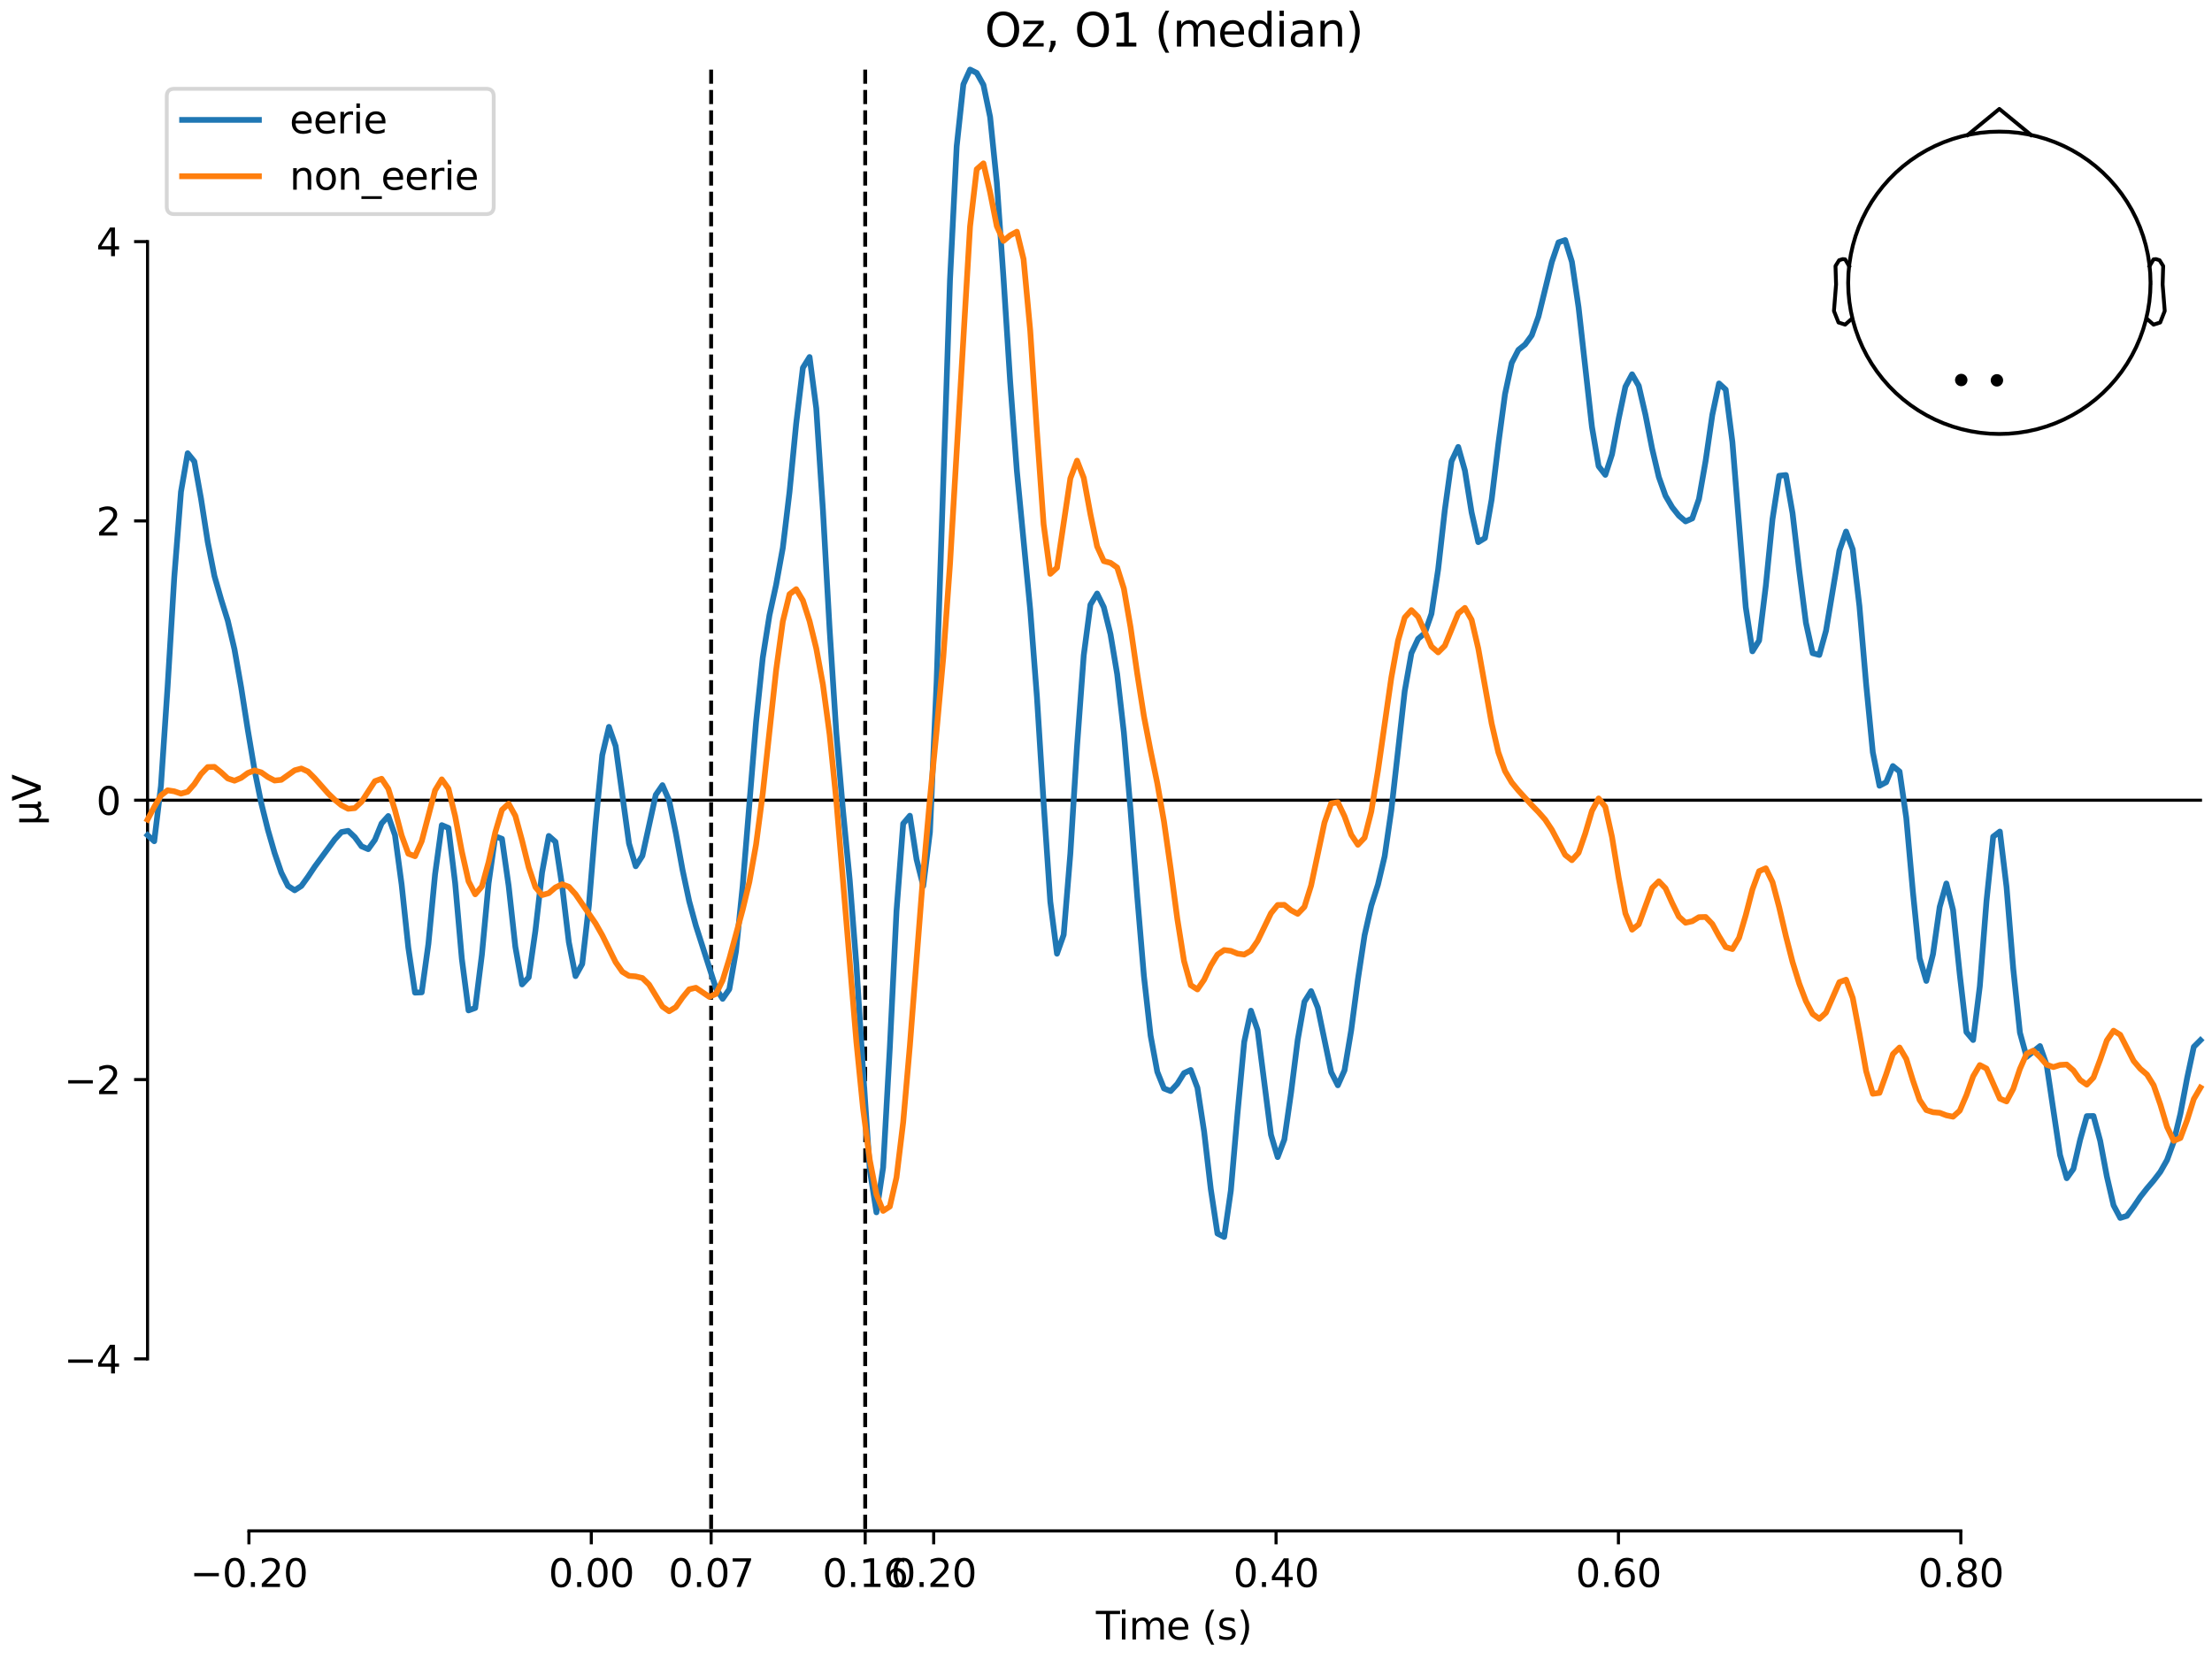 <?xml version="1.0" encoding="utf-8" standalone="no"?>
<!DOCTYPE svg PUBLIC "-//W3C//DTD SVG 1.1//EN"
  "http://www.w3.org/Graphics/SVG/1.1/DTD/svg11.dtd">
<svg xmlns:xlink="http://www.w3.org/1999/xlink" width="576pt" height="432pt" viewBox="0 0 576 432" xmlns="http://www.w3.org/2000/svg" version="1.1">
 <defs>
  <style type="text/css">*{stroke-linejoin: round; stroke-linecap: butt}</style>
 </defs>
 <g id="figure_1">
  <g id="patch_1">
   <path d="M 0 432 
L 576 432 
L 576 0 
L 0 0 
z
" style="fill: #ffffff"/>
  </g>
  <g id="axes_1">
   <g id="patch_2">
    <path d="M 38.421 398.644 
L 573 398.644 
L 573 18.118 
L 38.421 18.118 
L 38.421 398.644 
z
" style="fill: none; opacity: 0"/>
   </g>
   <g id="patch_3">
    <path d="M 38.421 353.849 
L 38.421 62.913 
" style="fill: none; stroke: #000000; stroke-width: 0.8; stroke-linejoin: miter; stroke-linecap: square"/>
   </g>
   <g id="LineCollection_1">
    <path d="M 185.177 18.118 
L 185.177 398.644 
" clip-path="url(#p3f31dede38)" style="fill: none; stroke-dasharray: 3.7,1.6; stroke-dashoffset: 0; stroke: #000000"/>
    <path d="M 225.297 18.118 
L 225.297 398.644 
" clip-path="url(#p3f31dede38)" style="fill: none; stroke-dasharray: 3.7,1.6; stroke-dashoffset: 0; stroke: #000000"/>
   </g>
   <g id="matplotlib.axis_1">
    <g id="xtick_1">
     <g id="line2d_1">
      <defs>
       <path id="md39d84efa6" d="M 0 0 
L 0 3.5 
" style="stroke: #000000; stroke-width: 0.8"/>
      </defs>
      <g>
       <use xlink:href="#md39d84efa6" x="64.819" y="398.644" style="stroke: #000000; stroke-width: 0.8"/>
      </g>
     </g>
     <g id="text_1">
      <!-- −0.20 -->
      <g transform="translate(49.496 413.242) scale(0.1 -0.1)">
       <defs>
        <path id="DejaVuSans-2212" d="M 678 2272 
L 4684 2272 
L 4684 1741 
L 678 1741 
L 678 2272 
z
" transform="scale(0.016)"/>
        <path id="DejaVuSans-30" d="M 2034 4250 
Q 1547 4250 1301 3770 
Q 1056 3291 1056 2328 
Q 1056 1369 1301 889 
Q 1547 409 2034 409 
Q 2525 409 2770 889 
Q 3016 1369 3016 2328 
Q 3016 3291 2770 3770 
Q 2525 4250 2034 4250 
z
M 2034 4750 
Q 2819 4750 3233 4129 
Q 3647 3509 3647 2328 
Q 3647 1150 3233 529 
Q 2819 -91 2034 -91 
Q 1250 -91 836 529 
Q 422 1150 422 2328 
Q 422 3509 836 4129 
Q 1250 4750 2034 4750 
z
" transform="scale(0.016)"/>
        <path id="DejaVuSans-2e" d="M 684 794 
L 1344 794 
L 1344 0 
L 684 0 
L 684 794 
z
" transform="scale(0.016)"/>
        <path id="DejaVuSans-32" d="M 1228 531 
L 3431 531 
L 3431 0 
L 469 0 
L 469 531 
Q 828 903 1448 1529 
Q 2069 2156 2228 2338 
Q 2531 2678 2651 2914 
Q 2772 3150 2772 3378 
Q 2772 3750 2511 3984 
Q 2250 4219 1831 4219 
Q 1534 4219 1204 4116 
Q 875 4013 500 3803 
L 500 4441 
Q 881 4594 1212 4672 
Q 1544 4750 1819 4750 
Q 2544 4750 2975 4387 
Q 3406 4025 3406 3419 
Q 3406 3131 3298 2873 
Q 3191 2616 2906 2266 
Q 2828 2175 2409 1742 
Q 1991 1309 1228 531 
z
" transform="scale(0.016)"/>
       </defs>
       <use xlink:href="#DejaVuSans-2212"/>
       <use xlink:href="#DejaVuSans-30" transform="translate(83.789 0)"/>
       <use xlink:href="#DejaVuSans-2e" transform="translate(147.412 0)"/>
       <use xlink:href="#DejaVuSans-32" transform="translate(179.199 0)"/>
       <use xlink:href="#DejaVuSans-30" transform="translate(242.822 0)"/>
      </g>
     </g>
    </g>
    <g id="xtick_2">
     <g id="line2d_2">
      <g>
       <use xlink:href="#md39d84efa6" x="153.973" y="398.644" style="stroke: #000000; stroke-width: 0.8"/>
      </g>
     </g>
     <g id="text_2">
      <!-- 0.00 -->
      <g transform="translate(142.84 413.242) scale(0.1 -0.1)">
       <use xlink:href="#DejaVuSans-30"/>
       <use xlink:href="#DejaVuSans-2e" transform="translate(63.623 0)"/>
       <use xlink:href="#DejaVuSans-30" transform="translate(95.41 0)"/>
       <use xlink:href="#DejaVuSans-30" transform="translate(159.033 0)"/>
      </g>
     </g>
    </g>
    <g id="xtick_3">
     <g id="line2d_3">
      <g>
       <use xlink:href="#md39d84efa6" x="185.177" y="398.644" style="stroke: #000000; stroke-width: 0.8"/>
      </g>
     </g>
     <g id="text_3">
      <!-- 0.07 -->
      <g transform="translate(174.045 413.242) scale(0.1 -0.1)">
       <defs>
        <path id="DejaVuSans-37" d="M 525 4666 
L 3525 4666 
L 3525 4397 
L 1831 0 
L 1172 0 
L 2766 4134 
L 525 4134 
L 525 4666 
z
" transform="scale(0.016)"/>
       </defs>
       <use xlink:href="#DejaVuSans-30"/>
       <use xlink:href="#DejaVuSans-2e" transform="translate(63.623 0)"/>
       <use xlink:href="#DejaVuSans-30" transform="translate(95.41 0)"/>
       <use xlink:href="#DejaVuSans-37" transform="translate(159.033 0)"/>
      </g>
     </g>
    </g>
    <g id="xtick_4">
     <g id="line2d_4">
      <g>
       <use xlink:href="#md39d84efa6" x="225.297" y="398.644" style="stroke: #000000; stroke-width: 0.8"/>
      </g>
     </g>
     <g id="text_4">
      <!-- 0.16 -->
      <g transform="translate(214.164 413.242) scale(0.1 -0.1)">
       <defs>
        <path id="DejaVuSans-31" d="M 794 531 
L 1825 531 
L 1825 4091 
L 703 3866 
L 703 4441 
L 1819 4666 
L 2450 4666 
L 2450 531 
L 3481 531 
L 3481 0 
L 794 0 
L 794 531 
z
" transform="scale(0.016)"/>
        <path id="DejaVuSans-36" d="M 2113 2584 
Q 1688 2584 1439 2293 
Q 1191 2003 1191 1497 
Q 1191 994 1439 701 
Q 1688 409 2113 409 
Q 2538 409 2786 701 
Q 3034 994 3034 1497 
Q 3034 2003 2786 2293 
Q 2538 2584 2113 2584 
z
M 3366 4563 
L 3366 3988 
Q 3128 4100 2886 4159 
Q 2644 4219 2406 4219 
Q 1781 4219 1451 3797 
Q 1122 3375 1075 2522 
Q 1259 2794 1537 2939 
Q 1816 3084 2150 3084 
Q 2853 3084 3261 2657 
Q 3669 2231 3669 1497 
Q 3669 778 3244 343 
Q 2819 -91 2113 -91 
Q 1303 -91 875 529 
Q 447 1150 447 2328 
Q 447 3434 972 4092 
Q 1497 4750 2381 4750 
Q 2619 4750 2861 4703 
Q 3103 4656 3366 4563 
z
" transform="scale(0.016)"/>
       </defs>
       <use xlink:href="#DejaVuSans-30"/>
       <use xlink:href="#DejaVuSans-2e" transform="translate(63.623 0)"/>
       <use xlink:href="#DejaVuSans-31" transform="translate(95.41 0)"/>
       <use xlink:href="#DejaVuSans-36" transform="translate(159.033 0)"/>
      </g>
     </g>
    </g>
    <g id="xtick_5">
     <g id="line2d_5">
      <g>
       <use xlink:href="#md39d84efa6" x="243.128" y="398.644" style="stroke: #000000; stroke-width: 0.8"/>
      </g>
     </g>
     <g id="text_5">
      <!-- 0.20 -->
      <g transform="translate(231.995 413.242) scale(0.1 -0.1)">
       <use xlink:href="#DejaVuSans-30"/>
       <use xlink:href="#DejaVuSans-2e" transform="translate(63.623 0)"/>
       <use xlink:href="#DejaVuSans-32" transform="translate(95.41 0)"/>
       <use xlink:href="#DejaVuSans-30" transform="translate(159.033 0)"/>
      </g>
     </g>
    </g>
    <g id="xtick_6">
     <g id="line2d_6">
      <g>
       <use xlink:href="#md39d84efa6" x="332.282" y="398.644" style="stroke: #000000; stroke-width: 0.8"/>
      </g>
     </g>
     <g id="text_6">
      <!-- 0.40 -->
      <g transform="translate(321.15 413.242) scale(0.1 -0.1)">
       <defs>
        <path id="DejaVuSans-34" d="M 2419 4116 
L 825 1625 
L 2419 1625 
L 2419 4116 
z
M 2253 4666 
L 3047 4666 
L 3047 1625 
L 3713 1625 
L 3713 1100 
L 3047 1100 
L 3047 0 
L 2419 0 
L 2419 1100 
L 313 1100 
L 313 1709 
L 2253 4666 
z
" transform="scale(0.016)"/>
       </defs>
       <use xlink:href="#DejaVuSans-30"/>
       <use xlink:href="#DejaVuSans-2e" transform="translate(63.623 0)"/>
       <use xlink:href="#DejaVuSans-34" transform="translate(95.41 0)"/>
       <use xlink:href="#DejaVuSans-30" transform="translate(159.033 0)"/>
      </g>
     </g>
    </g>
    <g id="xtick_7">
     <g id="line2d_7">
      <g>
       <use xlink:href="#md39d84efa6" x="421.437" y="398.644" style="stroke: #000000; stroke-width: 0.8"/>
      </g>
     </g>
     <g id="text_7">
      <!-- 0.60 -->
      <g transform="translate(410.304 413.242) scale(0.1 -0.1)">
       <use xlink:href="#DejaVuSans-30"/>
       <use xlink:href="#DejaVuSans-2e" transform="translate(63.623 0)"/>
       <use xlink:href="#DejaVuSans-36" transform="translate(95.41 0)"/>
       <use xlink:href="#DejaVuSans-30" transform="translate(159.033 0)"/>
      </g>
     </g>
    </g>
    <g id="xtick_8">
     <g id="line2d_8">
      <g>
       <use xlink:href="#md39d84efa6" x="510.592" y="398.644" style="stroke: #000000; stroke-width: 0.8"/>
      </g>
     </g>
     <g id="text_8">
      <!-- 0.80 -->
      <g transform="translate(499.459 413.242) scale(0.1 -0.1)">
       <defs>
        <path id="DejaVuSans-38" d="M 2034 2216 
Q 1584 2216 1326 1975 
Q 1069 1734 1069 1313 
Q 1069 891 1326 650 
Q 1584 409 2034 409 
Q 2484 409 2743 651 
Q 3003 894 3003 1313 
Q 3003 1734 2745 1975 
Q 2488 2216 2034 2216 
z
M 1403 2484 
Q 997 2584 770 2862 
Q 544 3141 544 3541 
Q 544 4100 942 4425 
Q 1341 4750 2034 4750 
Q 2731 4750 3128 4425 
Q 3525 4100 3525 3541 
Q 3525 3141 3298 2862 
Q 3072 2584 2669 2484 
Q 3125 2378 3379 2068 
Q 3634 1759 3634 1313 
Q 3634 634 3220 271 
Q 2806 -91 2034 -91 
Q 1263 -91 848 271 
Q 434 634 434 1313 
Q 434 1759 690 2068 
Q 947 2378 1403 2484 
z
M 1172 3481 
Q 1172 3119 1398 2916 
Q 1625 2713 2034 2713 
Q 2441 2713 2670 2916 
Q 2900 3119 2900 3481 
Q 2900 3844 2670 4047 
Q 2441 4250 2034 4250 
Q 1625 4250 1398 4047 
Q 1172 3844 1172 3481 
z
" transform="scale(0.016)"/>
       </defs>
       <use xlink:href="#DejaVuSans-30"/>
       <use xlink:href="#DejaVuSans-2e" transform="translate(63.623 0)"/>
       <use xlink:href="#DejaVuSans-38" transform="translate(95.41 0)"/>
       <use xlink:href="#DejaVuSans-30" transform="translate(159.033 0)"/>
      </g>
     </g>
    </g>
    <g id="text_9">
     <!-- Time (s) -->
     <g transform="translate(285.381 426.92) scale(0.1 -0.1)">
      <defs>
       <path id="DejaVuSans-54" d="M -19 4666 
L 3928 4666 
L 3928 4134 
L 2272 4134 
L 2272 0 
L 1638 0 
L 1638 4134 
L -19 4134 
L -19 4666 
z
" transform="scale(0.016)"/>
       <path id="DejaVuSans-69" d="M 603 3500 
L 1178 3500 
L 1178 0 
L 603 0 
L 603 3500 
z
M 603 4863 
L 1178 4863 
L 1178 4134 
L 603 4134 
L 603 4863 
z
" transform="scale(0.016)"/>
       <path id="DejaVuSans-6d" d="M 3328 2828 
Q 3544 3216 3844 3400 
Q 4144 3584 4550 3584 
Q 5097 3584 5394 3201 
Q 5691 2819 5691 2113 
L 5691 0 
L 5113 0 
L 5113 2094 
Q 5113 2597 4934 2840 
Q 4756 3084 4391 3084 
Q 3944 3084 3684 2787 
Q 3425 2491 3425 1978 
L 3425 0 
L 2847 0 
L 2847 2094 
Q 2847 2600 2669 2842 
Q 2491 3084 2119 3084 
Q 1678 3084 1418 2786 
Q 1159 2488 1159 1978 
L 1159 0 
L 581 0 
L 581 3500 
L 1159 3500 
L 1159 2956 
Q 1356 3278 1631 3431 
Q 1906 3584 2284 3584 
Q 2666 3584 2933 3390 
Q 3200 3197 3328 2828 
z
" transform="scale(0.016)"/>
       <path id="DejaVuSans-65" d="M 3597 1894 
L 3597 1613 
L 953 1613 
Q 991 1019 1311 708 
Q 1631 397 2203 397 
Q 2534 397 2845 478 
Q 3156 559 3463 722 
L 3463 178 
Q 3153 47 2828 -22 
Q 2503 -91 2169 -91 
Q 1331 -91 842 396 
Q 353 884 353 1716 
Q 353 2575 817 3079 
Q 1281 3584 2069 3584 
Q 2775 3584 3186 3129 
Q 3597 2675 3597 1894 
z
M 3022 2063 
Q 3016 2534 2758 2815 
Q 2500 3097 2075 3097 
Q 1594 3097 1305 2825 
Q 1016 2553 972 2059 
L 3022 2063 
z
" transform="scale(0.016)"/>
       <path id="DejaVuSans-20" transform="scale(0.016)"/>
       <path id="DejaVuSans-28" d="M 1984 4856 
Q 1566 4138 1362 3434 
Q 1159 2731 1159 2009 
Q 1159 1288 1364 580 
Q 1569 -128 1984 -844 
L 1484 -844 
Q 1016 -109 783 600 
Q 550 1309 550 2009 
Q 550 2706 781 3412 
Q 1013 4119 1484 4856 
L 1984 4856 
z
" transform="scale(0.016)"/>
       <path id="DejaVuSans-73" d="M 2834 3397 
L 2834 2853 
Q 2591 2978 2328 3040 
Q 2066 3103 1784 3103 
Q 1356 3103 1142 2972 
Q 928 2841 928 2578 
Q 928 2378 1081 2264 
Q 1234 2150 1697 2047 
L 1894 2003 
Q 2506 1872 2764 1633 
Q 3022 1394 3022 966 
Q 3022 478 2636 193 
Q 2250 -91 1575 -91 
Q 1294 -91 989 -36 
Q 684 19 347 128 
L 347 722 
Q 666 556 975 473 
Q 1284 391 1588 391 
Q 1994 391 2212 530 
Q 2431 669 2431 922 
Q 2431 1156 2273 1281 
Q 2116 1406 1581 1522 
L 1381 1569 
Q 847 1681 609 1914 
Q 372 2147 372 2553 
Q 372 3047 722 3315 
Q 1072 3584 1716 3584 
Q 2034 3584 2315 3537 
Q 2597 3491 2834 3397 
z
" transform="scale(0.016)"/>
       <path id="DejaVuSans-29" d="M 513 4856 
L 1013 4856 
Q 1481 4119 1714 3412 
Q 1947 2706 1947 2009 
Q 1947 1309 1714 600 
Q 1481 -109 1013 -844 
L 513 -844 
Q 928 -128 1133 580 
Q 1338 1288 1338 2009 
Q 1338 2731 1133 3434 
Q 928 4138 513 4856 
z
" transform="scale(0.016)"/>
      </defs>
      <use xlink:href="#DejaVuSans-54"/>
      <use xlink:href="#DejaVuSans-69" transform="translate(57.959 0)"/>
      <use xlink:href="#DejaVuSans-6d" transform="translate(85.742 0)"/>
      <use xlink:href="#DejaVuSans-65" transform="translate(183.154 0)"/>
      <use xlink:href="#DejaVuSans-20" transform="translate(244.678 0)"/>
      <use xlink:href="#DejaVuSans-28" transform="translate(276.465 0)"/>
      <use xlink:href="#DejaVuSans-73" transform="translate(315.479 0)"/>
      <use xlink:href="#DejaVuSans-29" transform="translate(367.578 0)"/>
     </g>
    </g>
   </g>
   <g id="matplotlib.axis_2">
    <g id="ytick_1">
     <g id="line2d_9">
      <defs>
       <path id="me7dda93dfe" d="M 0 0 
L -3.5 0 
" style="stroke: #000000; stroke-width: 0.8"/>
      </defs>
      <g>
       <use xlink:href="#me7dda93dfe" x="38.421" y="353.849" style="stroke: #000000; stroke-width: 0.8"/>
      </g>
     </g>
     <g id="text_10">
      <!-- −4 -->
      <g transform="translate(16.678 357.648) scale(0.1 -0.1)">
       <use xlink:href="#DejaVuSans-2212"/>
       <use xlink:href="#DejaVuSans-34" transform="translate(83.789 0)"/>
      </g>
     </g>
    </g>
    <g id="ytick_2">
     <g id="line2d_10">
      <g>
       <use xlink:href="#me7dda93dfe" x="38.421" y="281.115" style="stroke: #000000; stroke-width: 0.8"/>
      </g>
     </g>
     <g id="text_11">
      <!-- −2 -->
      <g transform="translate(16.678 284.914) scale(0.1 -0.1)">
       <use xlink:href="#DejaVuSans-2212"/>
       <use xlink:href="#DejaVuSans-32" transform="translate(83.789 0)"/>
      </g>
     </g>
    </g>
    <g id="ytick_3">
     <g id="line2d_11">
      <g>
       <use xlink:href="#me7dda93dfe" x="38.421" y="208.381" style="stroke: #000000; stroke-width: 0.8"/>
      </g>
     </g>
     <g id="text_12">
      <!-- 0 -->
      <g transform="translate(25.058 212.18) scale(0.1 -0.1)">
       <use xlink:href="#DejaVuSans-30"/>
      </g>
     </g>
    </g>
    <g id="ytick_4">
     <g id="line2d_12">
      <g>
       <use xlink:href="#me7dda93dfe" x="38.421" y="135.647" style="stroke: #000000; stroke-width: 0.8"/>
      </g>
     </g>
     <g id="text_13">
      <!-- 2 -->
      <g transform="translate(25.058 139.446) scale(0.1 -0.1)">
       <use xlink:href="#DejaVuSans-32"/>
      </g>
     </g>
    </g>
    <g id="ytick_5">
     <g id="line2d_13">
      <g>
       <use xlink:href="#me7dda93dfe" x="38.421" y="62.913" style="stroke: #000000; stroke-width: 0.8"/>
      </g>
     </g>
     <g id="text_14">
      <!-- 4 -->
      <g transform="translate(25.058 66.712) scale(0.1 -0.1)">
       <use xlink:href="#DejaVuSans-34"/>
      </g>
     </g>
    </g>
    <g id="text_15">
     <!-- µV -->
     <g transform="translate(10.599 214.982) rotate(-90) scale(0.1 -0.1)">
      <defs>
       <path id="DejaVuSans-b5" d="M 544 -1331 
L 544 3500 
L 1119 3500 
L 1119 1325 
Q 1119 872 1334 640 
Q 1550 409 1972 409 
Q 2434 409 2667 671 
Q 2900 934 2900 1459 
L 2900 3500 
L 3475 3500 
L 3475 806 
Q 3475 619 3529 530 
Q 3584 441 3700 441 
Q 3728 441 3778 458 
Q 3828 475 3916 513 
L 3916 50 
Q 3788 -22 3673 -56 
Q 3559 -91 3450 -91 
Q 3234 -91 3106 31 
Q 2978 153 2931 403 
Q 2775 156 2548 32 
Q 2322 -91 2016 -91 
Q 1697 -91 1473 31 
Q 1250 153 1119 397 
L 1119 -1331 
L 544 -1331 
z
" transform="scale(0.016)"/>
       <path id="DejaVuSans-56" d="M 1831 0 
L 50 4666 
L 709 4666 
L 2188 738 
L 3669 4666 
L 4325 4666 
L 2547 0 
L 1831 0 
z
" transform="scale(0.016)"/>
      </defs>
      <use xlink:href="#DejaVuSans-b5"/>
      <use xlink:href="#DejaVuSans-56" transform="translate(63.623 0)"/>
     </g>
    </g>
   </g>
   <g id="patch_4">
    <path d="M 64.819 398.644 
L 510.592 398.644 
" style="fill: none; stroke: #000000; stroke-width: 0.8; stroke-linejoin: miter; stroke-linecap: square"/>
   </g>
   <g id="patch_5">
    <path d="M 38.421 208.381 
L 573 208.381 
" style="fill: none; stroke: #000000; stroke-width: 0.8; stroke-linejoin: miter; stroke-linecap: square"/>
   </g>
   <g id="text_16">
    <!-- Oz, O1 (median) -->
    <g transform="translate(256.403 12.118) scale(0.12 -0.12)">
     <defs>
      <path id="DejaVuSans-4f" d="M 2522 4238 
Q 1834 4238 1429 3725 
Q 1025 3213 1025 2328 
Q 1025 1447 1429 934 
Q 1834 422 2522 422 
Q 3209 422 3611 934 
Q 4013 1447 4013 2328 
Q 4013 3213 3611 3725 
Q 3209 4238 2522 4238 
z
M 2522 4750 
Q 3503 4750 4090 4092 
Q 4678 3434 4678 2328 
Q 4678 1225 4090 567 
Q 3503 -91 2522 -91 
Q 1538 -91 948 565 
Q 359 1222 359 2328 
Q 359 3434 948 4092 
Q 1538 4750 2522 4750 
z
" transform="scale(0.016)"/>
      <path id="DejaVuSans-7a" d="M 353 3500 
L 3084 3500 
L 3084 2975 
L 922 459 
L 3084 459 
L 3084 0 
L 275 0 
L 275 525 
L 2438 3041 
L 353 3041 
L 353 3500 
z
" transform="scale(0.016)"/>
      <path id="DejaVuSans-2c" d="M 750 794 
L 1409 794 
L 1409 256 
L 897 -744 
L 494 -744 
L 750 256 
L 750 794 
z
" transform="scale(0.016)"/>
      <path id="DejaVuSans-64" d="M 2906 2969 
L 2906 4863 
L 3481 4863 
L 3481 0 
L 2906 0 
L 2906 525 
Q 2725 213 2448 61 
Q 2172 -91 1784 -91 
Q 1150 -91 751 415 
Q 353 922 353 1747 
Q 353 2572 751 3078 
Q 1150 3584 1784 3584 
Q 2172 3584 2448 3432 
Q 2725 3281 2906 2969 
z
M 947 1747 
Q 947 1113 1208 752 
Q 1469 391 1925 391 
Q 2381 391 2643 752 
Q 2906 1113 2906 1747 
Q 2906 2381 2643 2742 
Q 2381 3103 1925 3103 
Q 1469 3103 1208 2742 
Q 947 2381 947 1747 
z
" transform="scale(0.016)"/>
      <path id="DejaVuSans-61" d="M 2194 1759 
Q 1497 1759 1228 1600 
Q 959 1441 959 1056 
Q 959 750 1161 570 
Q 1363 391 1709 391 
Q 2188 391 2477 730 
Q 2766 1069 2766 1631 
L 2766 1759 
L 2194 1759 
z
M 3341 1997 
L 3341 0 
L 2766 0 
L 2766 531 
Q 2569 213 2275 61 
Q 1981 -91 1556 -91 
Q 1019 -91 701 211 
Q 384 513 384 1019 
Q 384 1609 779 1909 
Q 1175 2209 1959 2209 
L 2766 2209 
L 2766 2266 
Q 2766 2663 2505 2880 
Q 2244 3097 1772 3097 
Q 1472 3097 1187 3025 
Q 903 2953 641 2809 
L 641 3341 
Q 956 3463 1253 3523 
Q 1550 3584 1831 3584 
Q 2591 3584 2966 3190 
Q 3341 2797 3341 1997 
z
" transform="scale(0.016)"/>
      <path id="DejaVuSans-6e" d="M 3513 2113 
L 3513 0 
L 2938 0 
L 2938 2094 
Q 2938 2591 2744 2837 
Q 2550 3084 2163 3084 
Q 1697 3084 1428 2787 
Q 1159 2491 1159 1978 
L 1159 0 
L 581 0 
L 581 3500 
L 1159 3500 
L 1159 2956 
Q 1366 3272 1645 3428 
Q 1925 3584 2291 3584 
Q 2894 3584 3203 3211 
Q 3513 2838 3513 2113 
z
" transform="scale(0.016)"/>
     </defs>
     <use xlink:href="#DejaVuSans-4f"/>
     <use xlink:href="#DejaVuSans-7a" transform="translate(78.711 0)"/>
     <use xlink:href="#DejaVuSans-2c" transform="translate(131.201 0)"/>
     <use xlink:href="#DejaVuSans-20" transform="translate(162.988 0)"/>
     <use xlink:href="#DejaVuSans-4f" transform="translate(194.775 0)"/>
     <use xlink:href="#DejaVuSans-31" transform="translate(273.486 0)"/>
     <use xlink:href="#DejaVuSans-20" transform="translate(337.109 0)"/>
     <use xlink:href="#DejaVuSans-28" transform="translate(368.896 0)"/>
     <use xlink:href="#DejaVuSans-6d" transform="translate(407.91 0)"/>
     <use xlink:href="#DejaVuSans-65" transform="translate(505.322 0)"/>
     <use xlink:href="#DejaVuSans-64" transform="translate(566.846 0)"/>
     <use xlink:href="#DejaVuSans-69" transform="translate(630.322 0)"/>
     <use xlink:href="#DejaVuSans-61" transform="translate(658.105 0)"/>
     <use xlink:href="#DejaVuSans-6e" transform="translate(719.385 0)"/>
     <use xlink:href="#DejaVuSans-29" transform="translate(782.764 0)"/>
    </g>
   </g>
   <g id="legend_1">
    <g id="patch_6">
     <path d="M 45.421 55.753 
L 126.563 55.753 
Q 128.563 55.753 128.563 53.753 
L 128.563 25.118 
Q 128.563 23.118 126.563 23.118 
L 45.421 23.118 
Q 43.421 23.118 43.421 25.118 
L 43.421 53.753 
Q 43.421 55.753 45.421 55.753 
z
" style="fill: #ffffff; opacity: 0.8; stroke: #cccccc; stroke-linejoin: miter"/>
    </g>
    <g id="line2d_14">
     <path d="M 47.421 31.217 
L 57.421 31.217 
L 67.421 31.217 
" style="fill: none; stroke: #1f77b4; stroke-width: 1.5; stroke-linecap: square"/>
    </g>
    <g id="text_17">
     <!-- eerie -->
     <g transform="translate(75.421 34.717) scale(0.1 -0.1)">
      <defs>
       <path id="DejaVuSans-72" d="M 2631 2963 
Q 2534 3019 2420 3045 
Q 2306 3072 2169 3072 
Q 1681 3072 1420 2755 
Q 1159 2438 1159 1844 
L 1159 0 
L 581 0 
L 581 3500 
L 1159 3500 
L 1159 2956 
Q 1341 3275 1631 3429 
Q 1922 3584 2338 3584 
Q 2397 3584 2469 3576 
Q 2541 3569 2628 3553 
L 2631 2963 
z
" transform="scale(0.016)"/>
      </defs>
      <use xlink:href="#DejaVuSans-65"/>
      <use xlink:href="#DejaVuSans-65" transform="translate(61.523 0)"/>
      <use xlink:href="#DejaVuSans-72" transform="translate(123.047 0)"/>
      <use xlink:href="#DejaVuSans-69" transform="translate(164.16 0)"/>
      <use xlink:href="#DejaVuSans-65" transform="translate(191.943 0)"/>
     </g>
    </g>
    <g id="line2d_15">
     <path d="M 47.421 45.895 
L 57.421 45.895 
L 67.421 45.895 
" style="fill: none; stroke: #ff7f0e; stroke-width: 1.5; stroke-linecap: square"/>
    </g>
    <g id="text_18">
     <!-- non_eerie -->
     <g transform="translate(75.421 49.395) scale(0.1 -0.1)">
      <defs>
       <path id="DejaVuSans-6f" d="M 1959 3097 
Q 1497 3097 1228 2736 
Q 959 2375 959 1747 
Q 959 1119 1226 758 
Q 1494 397 1959 397 
Q 2419 397 2687 759 
Q 2956 1122 2956 1747 
Q 2956 2369 2687 2733 
Q 2419 3097 1959 3097 
z
M 1959 3584 
Q 2709 3584 3137 3096 
Q 3566 2609 3566 1747 
Q 3566 888 3137 398 
Q 2709 -91 1959 -91 
Q 1206 -91 779 398 
Q 353 888 353 1747 
Q 353 2609 779 3096 
Q 1206 3584 1959 3584 
z
" transform="scale(0.016)"/>
       <path id="DejaVuSans-5f" d="M 3263 -1063 
L 3263 -1509 
L -63 -1509 
L -63 -1063 
L 3263 -1063 
z
" transform="scale(0.016)"/>
      </defs>
      <use xlink:href="#DejaVuSans-6e"/>
      <use xlink:href="#DejaVuSans-6f" transform="translate(63.379 0)"/>
      <use xlink:href="#DejaVuSans-6e" transform="translate(124.561 0)"/>
      <use xlink:href="#DejaVuSans-5f" transform="translate(187.939 0)"/>
      <use xlink:href="#DejaVuSans-65" transform="translate(237.939 0)"/>
      <use xlink:href="#DejaVuSans-65" transform="translate(299.463 0)"/>
      <use xlink:href="#DejaVuSans-72" transform="translate(360.986 0)"/>
      <use xlink:href="#DejaVuSans-69" transform="translate(402.1 0)"/>
      <use xlink:href="#DejaVuSans-65" transform="translate(429.883 0)"/>
     </g>
    </g>
   </g>
   <g id="line2d_16">
    <path d="M 38.421 217.471 
L 40.162 219.057 
L 41.903 204.673 
L 43.644 178.803 
L 45.386 150.212 
L 47.127 128.066 
L 48.868 118.023 
L 50.61 120.179 
L 52.351 129.879 
L 54.092 141.118 
L 55.834 149.977 
L 57.575 156.056 
L 59.316 161.633 
L 61.057 169.086 
L 62.799 179.013 
L 64.54 190.134 
L 66.281 200.513 
L 68.023 209.109 
L 69.764 216.102 
L 71.505 222.123 
L 73.247 227.216 
L 74.988 230.684 
L 76.729 231.829 
L 78.47 230.708 
L 80.212 228.291 
L 81.953 225.678 
L 87.177 218.566 
L 88.918 216.669 
L 90.66 216.345 
L 92.401 217.993 
L 94.142 220.374 
L 95.883 221.121 
L 97.625 218.7 
L 99.366 214.415 
L 101.107 212.488 
L 102.849 217.456 
L 104.59 230.368 
L 106.331 246.792 
L 108.073 258.482 
L 109.814 258.404 
L 111.555 245.786 
L 113.296 227.633 
L 115.038 214.861 
L 116.779 215.592 
L 118.52 229.962 
L 120.262 249.679 
L 122.003 263.108 
L 123.744 262.481 
L 125.486 248.565 
L 127.227 230.028 
L 128.968 217.764 
L 130.709 218.423 
L 132.451 230.684 
L 134.192 246.527 
L 135.933 256.345 
L 137.675 254.498 
L 139.416 242.381 
L 141.157 227.176 
L 142.899 217.676 
L 144.64 219.204 
L 146.381 230.685 
L 148.122 245.321 
L 149.864 254.179 
L 151.605 251.03 
L 153.346 235.765 
L 155.088 214.558 
L 156.829 196.619 
L 158.57 189.277 
L 160.312 194.277 
L 163.794 219.651 
L 165.535 225.568 
L 167.277 222.86 
L 170.759 206.986 
L 172.501 204.452 
L 174.242 208.445 
L 175.983 216.911 
L 177.725 226.482 
L 179.466 234.684 
L 181.207 241.063 
L 186.431 257.348 
L 188.172 260.095 
L 189.914 257.582 
L 191.655 247.695 
L 193.396 230.617 
L 196.879 188.019 
L 198.62 171.28 
L 200.361 160.22 
L 202.103 152.261 
L 203.844 142.661 
L 205.585 128.134 
L 207.327 110.271 
L 209.068 95.772 
L 210.809 92.969 
L 212.551 106.31 
L 214.292 132.851 
L 216.033 163.899 
L 217.774 190.855 
L 219.516 211.137 
L 221.257 229.082 
L 222.998 251.208 
L 224.74 278.861 
L 226.481 304.512 
L 228.222 315.692 
L 229.964 304.008 
L 231.705 272.895 
L 233.446 237.269 
L 235.187 214.468 
L 236.929 212.412 
L 238.67 223.788 
L 240.411 230.718 
L 242.153 216.684 
L 243.894 177.578 
L 247.377 72.901 
L 249.118 38.11 
L 250.859 21.962 
L 252.6 18.118 
L 254.342 18.99 
L 256.083 22.105 
L 257.824 30.469 
L 259.566 47.532 
L 261.307 72.38 
L 263.048 99.388 
L 264.79 122.633 
L 268.272 158.803 
L 270.013 181.441 
L 271.755 209.097 
L 273.496 234.789 
L 275.237 248.342 
L 276.979 243.419 
L 278.72 222.256 
L 280.461 194.36 
L 282.203 170.658 
L 283.944 157.457 
L 285.685 154.547 
L 287.427 158.109 
L 289.168 165.143 
L 290.909 175.535 
L 292.65 190.723 
L 294.392 210.886 
L 296.133 233.449 
L 297.874 254.158 
L 299.616 269.681 
L 301.357 279.096 
L 303.098 283.437 
L 304.84 284.108 
L 306.581 282.228 
L 308.322 279.428 
L 310.063 278.622 
L 311.805 283.257 
L 313.546 294.642 
L 315.287 309.657 
L 317.029 321.218 
L 318.77 322.092 
L 320.511 310.024 
L 322.253 289.865 
L 323.994 271.307 
L 325.735 263.179 
L 327.476 268.232 
L 330.959 295.492 
L 332.7 301.31 
L 334.442 296.726 
L 336.183 284.574 
L 337.924 270.755 
L 339.666 260.857 
L 341.407 258.083 
L 343.148 262.388 
L 346.631 279.188 
L 348.372 282.608 
L 350.113 278.702 
L 351.855 268.254 
L 353.596 255.036 
L 355.337 243.516 
L 357.079 235.842 
L 358.82 230.339 
L 360.561 222.988 
L 362.302 210.929 
L 365.785 179.975 
L 367.526 170.102 
L 369.268 166.352 
L 371.009 164.867 
L 372.75 159.825 
L 374.492 148.267 
L 376.233 132.776 
L 377.974 120.11 
L 379.715 116.38 
L 381.457 122.522 
L 383.198 133.428 
L 384.939 141.173 
L 386.681 140.106 
L 388.422 130.075 
L 390.163 115.633 
L 391.905 102.618 
L 393.646 94.512 
L 395.387 91.107 
L 397.128 89.708 
L 398.87 87.319 
L 400.611 82.43 
L 404.094 68.221 
L 405.835 63.11 
L 407.576 62.514 
L 409.318 68.171 
L 411.059 80.045 
L 414.541 111.164 
L 416.283 121.405 
L 418.024 123.652 
L 419.765 118.3 
L 421.507 108.995 
L 423.248 100.712 
L 424.989 97.462 
L 426.731 100.463 
L 428.472 107.986 
L 430.213 116.835 
L 431.954 124.22 
L 433.696 129.106 
L 435.437 132.087 
L 437.178 134.286 
L 438.92 135.771 
L 440.661 135.003 
L 442.402 129.936 
L 444.144 120.009 
L 445.885 108.029 
L 447.626 99.849 
L 449.367 101.442 
L 451.109 115.089 
L 454.591 158.131 
L 456.333 169.605 
L 458.074 166.793 
L 459.815 152.529 
L 461.557 135.166 
L 463.298 123.887 
L 465.039 123.697 
L 466.78 133.666 
L 468.522 148.581 
L 470.263 162.192 
L 472.004 170.084 
L 473.746 170.546 
L 475.487 164.251 
L 478.97 143.389 
L 480.711 138.412 
L 482.452 143.063 
L 484.193 157.837 
L 485.935 178.11 
L 487.676 195.898 
L 489.417 204.609 
L 491.159 203.686 
L 492.9 199.478 
L 494.641 200.894 
L 496.383 212.906 
L 498.124 232.323 
L 499.865 249.519 
L 501.606 255.43 
L 503.348 248.463 
L 505.089 236.174 
L 506.83 230.056 
L 508.572 236.953 
L 510.313 253.669 
L 512.054 268.761 
L 513.796 270.823 
L 515.537 256.845 
L 517.278 234.681 
L 519.019 217.86 
L 520.761 216.53 
L 522.502 230.977 
L 524.243 252.197 
L 525.985 268.894 
L 527.726 275.221 
L 531.209 272.393 
L 532.95 277.341 
L 536.432 300.766 
L 538.174 306.805 
L 539.915 304.379 
L 541.656 296.829 
L 543.398 290.634 
L 545.139 290.607 
L 546.88 297.049 
L 548.622 306.347 
L 550.363 313.866 
L 552.104 317.151 
L 553.845 316.613 
L 555.587 314.246 
L 557.328 311.679 
L 559.069 309.453 
L 560.811 307.415 
L 562.552 305.135 
L 564.293 302.068 
L 566.035 297.306 
L 567.776 290.01 
L 569.517 280.744 
L 571.258 272.599 
L 573 270.857 
L 573 270.857 
" style="fill: none; stroke: #1f77b4; stroke-width: 1.5; stroke-linecap: square"/>
   </g>
   <g id="line2d_17">
    <path d="M 38.421 213.428 
L 40.162 210.136 
L 41.903 207.132 
L 43.644 205.794 
L 45.386 206.059 
L 47.127 206.655 
L 48.868 206.172 
L 50.61 204.182 
L 52.351 201.551 
L 54.092 199.742 
L 55.834 199.694 
L 57.575 201.105 
L 59.316 202.711 
L 61.057 203.292 
L 62.799 202.555 
L 64.54 201.283 
L 66.281 200.613 
L 68.023 201.119 
L 69.764 202.343 
L 71.505 203.248 
L 73.247 203.065 
L 76.729 200.589 
L 78.47 200.12 
L 80.212 200.907 
L 81.953 202.65 
L 85.436 206.592 
L 87.177 208.263 
L 88.918 209.694 
L 90.66 210.603 
L 92.401 210.429 
L 94.142 208.782 
L 97.625 203.412 
L 99.366 202.791 
L 101.107 205.392 
L 102.849 210.964 
L 104.59 217.55 
L 106.331 222.306 
L 108.073 222.955 
L 109.814 219.033 
L 113.296 205.81 
L 115.038 202.938 
L 116.779 205.371 
L 118.52 212.522 
L 120.262 221.736 
L 122.003 229.484 
L 123.744 232.875 
L 125.486 230.824 
L 127.227 224.497 
L 128.968 216.749 
L 130.709 210.887 
L 132.451 209.286 
L 134.192 212.434 
L 135.933 218.838 
L 137.675 225.847 
L 139.416 230.992 
L 141.157 233.081 
L 142.899 232.576 
L 144.64 231.085 
L 146.381 230.26 
L 148.122 230.911 
L 149.864 232.838 
L 155.088 240.468 
L 156.829 243.531 
L 160.312 250.552 
L 162.053 253.05 
L 163.794 254.115 
L 165.535 254.249 
L 167.277 254.676 
L 169.018 256.385 
L 172.501 262.112 
L 174.242 263.326 
L 175.983 262.253 
L 177.725 259.752 
L 179.466 257.613 
L 181.207 257.212 
L 184.69 259.571 
L 186.431 258.814 
L 188.172 255.287 
L 189.914 249.656 
L 193.396 236.859 
L 195.138 229.627 
L 196.879 219.905 
L 198.62 206.614 
L 202.103 174.519 
L 203.844 161.824 
L 205.585 154.731 
L 207.327 153.417 
L 209.068 156.348 
L 210.809 161.735 
L 212.551 168.833 
L 214.292 178.264 
L 216.033 191.27 
L 217.774 208.444 
L 222.998 271.281 
L 224.74 288.696 
L 226.481 302.027 
L 228.222 311.007 
L 229.964 315.316 
L 231.705 314.182 
L 233.446 306.604 
L 235.187 292.232 
L 236.929 272.286 
L 240.411 227.518 
L 242.153 208.003 
L 243.894 190.276 
L 245.635 171.069 
L 247.377 146.897 
L 252.6 58.969 
L 254.342 44.066 
L 256.083 42.536 
L 257.824 50.096 
L 259.566 58.899 
L 261.307 62.73 
L 263.048 61.278 
L 264.79 60.337 
L 266.531 67.471 
L 268.272 86.116 
L 270.013 112.31 
L 271.755 136.515 
L 273.496 149.428 
L 275.237 147.838 
L 278.72 124.565 
L 280.461 119.952 
L 282.203 124.438 
L 283.944 133.912 
L 285.685 142.286 
L 287.427 146.106 
L 289.168 146.56 
L 290.909 147.78 
L 292.65 153.257 
L 294.392 163.327 
L 296.133 175.409 
L 297.874 186.501 
L 299.616 195.562 
L 301.357 203.971 
L 303.098 213.919 
L 304.84 226.217 
L 306.581 239.322 
L 308.322 250.254 
L 310.063 256.53 
L 311.805 257.647 
L 313.546 255.129 
L 315.287 251.431 
L 317.029 248.572 
L 318.77 247.388 
L 320.511 247.601 
L 322.253 248.316 
L 323.994 248.558 
L 325.735 247.553 
L 327.476 245.013 
L 330.959 237.811 
L 332.7 235.658 
L 334.442 235.62 
L 336.183 237.039 
L 337.924 237.96 
L 339.666 236.151 
L 341.407 230.592 
L 344.889 214.209 
L 346.631 209.207 
L 348.372 208.929 
L 350.113 212.567 
L 351.855 217.35 
L 353.596 219.976 
L 355.337 218.134 
L 357.079 211.317 
L 358.82 200.691 
L 362.302 176.437 
L 364.044 166.838 
L 365.785 160.804 
L 367.526 158.875 
L 369.268 160.624 
L 372.75 168.352 
L 374.492 169.88 
L 376.233 168.137 
L 379.715 159.739 
L 381.457 158.295 
L 383.198 161.399 
L 384.939 168.861 
L 388.422 188.39 
L 390.163 195.908 
L 391.905 200.786 
L 393.646 203.739 
L 395.387 205.849 
L 398.87 209.66 
L 400.611 211.448 
L 402.352 213.421 
L 404.094 216.052 
L 407.576 222.628 
L 409.318 223.994 
L 411.059 222.077 
L 412.8 217.035 
L 414.541 211.145 
L 416.283 207.908 
L 418.024 210.107 
L 419.765 217.945 
L 421.507 228.632 
L 423.248 237.831 
L 424.989 242.086 
L 426.731 240.7 
L 430.213 231.212 
L 431.954 229.481 
L 433.696 231.302 
L 435.437 235.153 
L 437.178 238.69 
L 438.92 240.28 
L 440.661 239.882 
L 442.402 238.829 
L 444.144 238.78 
L 445.885 240.602 
L 447.626 243.776 
L 449.367 246.615 
L 451.109 247.137 
L 452.85 244.202 
L 454.591 238.318 
L 456.333 231.609 
L 458.074 226.85 
L 459.815 226.099 
L 461.557 229.698 
L 463.298 236.273 
L 465.039 243.738 
L 466.78 250.528 
L 468.522 256.141 
L 470.263 260.702 
L 472.004 264.031 
L 473.746 265.297 
L 475.487 263.696 
L 478.97 255.756 
L 480.711 255.108 
L 482.452 259.869 
L 484.193 269.085 
L 485.935 278.903 
L 487.676 284.811 
L 489.417 284.58 
L 491.159 279.74 
L 492.9 274.486 
L 494.641 272.774 
L 496.383 275.735 
L 498.124 281.357 
L 499.865 286.436 
L 501.606 289.055 
L 503.348 289.616 
L 505.089 289.766 
L 506.83 290.426 
L 508.572 290.784 
L 510.313 289.22 
L 512.054 285.187 
L 513.796 280.278 
L 515.537 277.343 
L 517.278 278.248 
L 520.761 286.086 
L 522.502 286.807 
L 524.243 283.549 
L 525.985 278.345 
L 527.726 274.393 
L 529.467 273.578 
L 531.209 275.267 
L 532.95 277.256 
L 534.691 277.865 
L 536.432 277.309 
L 538.174 277.207 
L 539.915 278.739 
L 541.656 281.219 
L 543.398 282.441 
L 545.139 280.589 
L 546.88 275.934 
L 548.622 270.922 
L 550.363 268.39 
L 552.104 269.463 
L 555.587 276.255 
L 557.328 278.312 
L 559.069 279.804 
L 560.811 282.608 
L 562.552 287.619 
L 564.293 293.424 
L 566.035 297.064 
L 567.776 296.334 
L 569.517 291.696 
L 571.258 286.183 
L 573 283.211 
L 573 283.211 
" style="fill: none; stroke: #ff7f0e; stroke-width: 1.5; stroke-linecap: square"/>
   </g>
  </g>
  <g id="axes_2">
   <g id="PathCollection_1">
    <defs>
     <path id="C0_0_33344a0117" d="M 0 1.118 
C 0.297 1.118 0.581 1 0.791 0.791 
C 1 0.581 1.118 0.297 1.118 -0 
C 1.118 -0.297 1 -0.581 0.791 -0.791 
C 0.581 -1 0.297 -1.118 0 -1.118 
C -0.297 -1.118 -0.581 -1 -0.791 -0.791 
C -1 -0.581 -1.118 -0.297 -1.118 0 
C -1.118 0.297 -1 0.581 -0.791 0.791 
C -0.581 1 -0.297 1.118 0 1.118 
z
"/>
    </defs>
    <g clip-path="url(#p8ce59d95bf)">
     <use xlink:href="#C0_0_33344a0117" x="510.704" y="98.953" style="stroke: #000000"/>
    </g>
    <g clip-path="url(#p8ce59d95bf)">
     <use xlink:href="#C0_0_33344a0117" x="519.993" y="99.04" style="stroke: #000000"/>
    </g>
   </g>
   <g id="matplotlib.axis_3"/>
   <g id="matplotlib.axis_4"/>
   <g id="line2d_18">
    <path d="M 559.993 73.637 
L 559.915 71.165 
L 559.682 68.703 
L 559.295 66.26 
L 558.756 63.846 
L 558.066 61.471 
L 557.228 59.145 
L 556.246 56.875 
L 555.123 54.671 
L 553.864 52.543 
L 552.474 50.497 
L 550.958 48.543 
L 549.323 46.688 
L 547.574 44.939 
L 545.719 43.304 
L 543.765 41.788 
L 541.719 40.398 
L 539.591 39.139 
L 537.387 38.016 
L 535.118 37.034 
L 532.791 36.196 
L 530.416 35.506 
L 528.002 34.967 
L 525.56 34.58 
L 523.097 34.347 
L 520.626 34.27 
L 518.154 34.347 
L 515.692 34.58 
L 513.249 34.967 
L 510.835 35.506 
L 508.461 36.196 
L 506.134 37.034 
L 503.864 38.016 
L 501.66 39.139 
L 499.532 40.398 
L 497.486 41.788 
L 495.532 43.304 
L 493.677 44.939 
L 491.928 46.688 
L 490.293 48.543 
L 488.777 50.497 
L 487.387 52.543 
L 486.128 54.671 
L 485.005 56.875 
L 484.023 59.145 
L 483.185 61.471 
L 482.495 63.846 
L 481.956 66.26 
L 481.569 68.703 
L 481.336 71.165 
L 481.259 73.637 
L 481.336 76.108 
L 481.569 78.571 
L 481.956 81.013 
L 482.495 83.427 
L 483.185 85.802 
L 484.023 88.128 
L 485.005 90.398 
L 486.128 92.602 
L 487.387 94.73 
L 488.777 96.776 
L 490.293 98.73 
L 491.928 100.585 
L 493.677 102.334 
L 495.532 103.969 
L 497.486 105.485 
L 499.532 106.875 
L 501.66 108.134 
L 503.864 109.257 
L 506.134 110.239 
L 508.461 111.077 
L 510.835 111.767 
L 513.249 112.306 
L 515.692 112.693 
L 518.154 112.926 
L 520.626 113.003 
L 523.097 112.926 
L 525.56 112.693 
L 528.002 112.306 
L 530.416 111.767 
L 532.791 111.077 
L 535.118 110.239 
L 537.387 109.257 
L 539.591 108.134 
L 541.719 106.875 
L 543.765 105.485 
L 545.719 103.969 
L 547.574 102.334 
L 549.323 100.585 
L 550.958 98.73 
L 552.474 96.776 
L 553.864 94.73 
L 555.123 92.602 
L 556.246 90.398 
L 557.228 88.128 
L 558.066 85.802 
L 558.756 83.427 
L 559.295 81.013 
L 559.682 78.571 
L 559.915 76.108 
L 559.993 73.637 
" style="fill: none; stroke: #000000; stroke-linecap: square"/>
   </g>
   <g id="line2d_19">
    <path d="M 512.381 35.143 
L 520.626 28.365 
L 528.871 35.143 
" style="fill: none; stroke: #000000; stroke-linecap: square"/>
   </g>
   <g id="line2d_20">
    <path d="M 481.495 69.267 
L 480.471 67.535 
L 479.841 67.472 
L 478.905 67.763 
L 477.96 69.267 
L 478.109 74.07 
L 477.558 80.975 
L 478.739 83.974 
L 480.471 84.533 
L 482.125 83.077 
" style="fill: none; stroke: #000000; stroke-linecap: square"/>
   </g>
   <g id="line2d_21">
    <path d="M 559.756 69.267 
L 560.78 67.535 
L 561.41 67.472 
L 562.347 67.763 
L 563.291 69.267 
L 563.142 74.07 
L 563.693 80.975 
L 562.512 83.974 
L 560.78 84.533 
L 559.126 83.077 
" style="fill: none; stroke: #000000; stroke-linecap: square"/>
   </g>
  </g>
 </g>
 <defs>
  <clipPath id="p3f31dede38">
   <rect x="38.421" y="18.118" width="534.579" height="380.525"/>
  </clipPath>
  <clipPath id="p8ce59d95bf">
   <rect x="473.251" y="24.133" width="94.748" height="93.103"/>
  </clipPath>
 </defs>
</svg>
